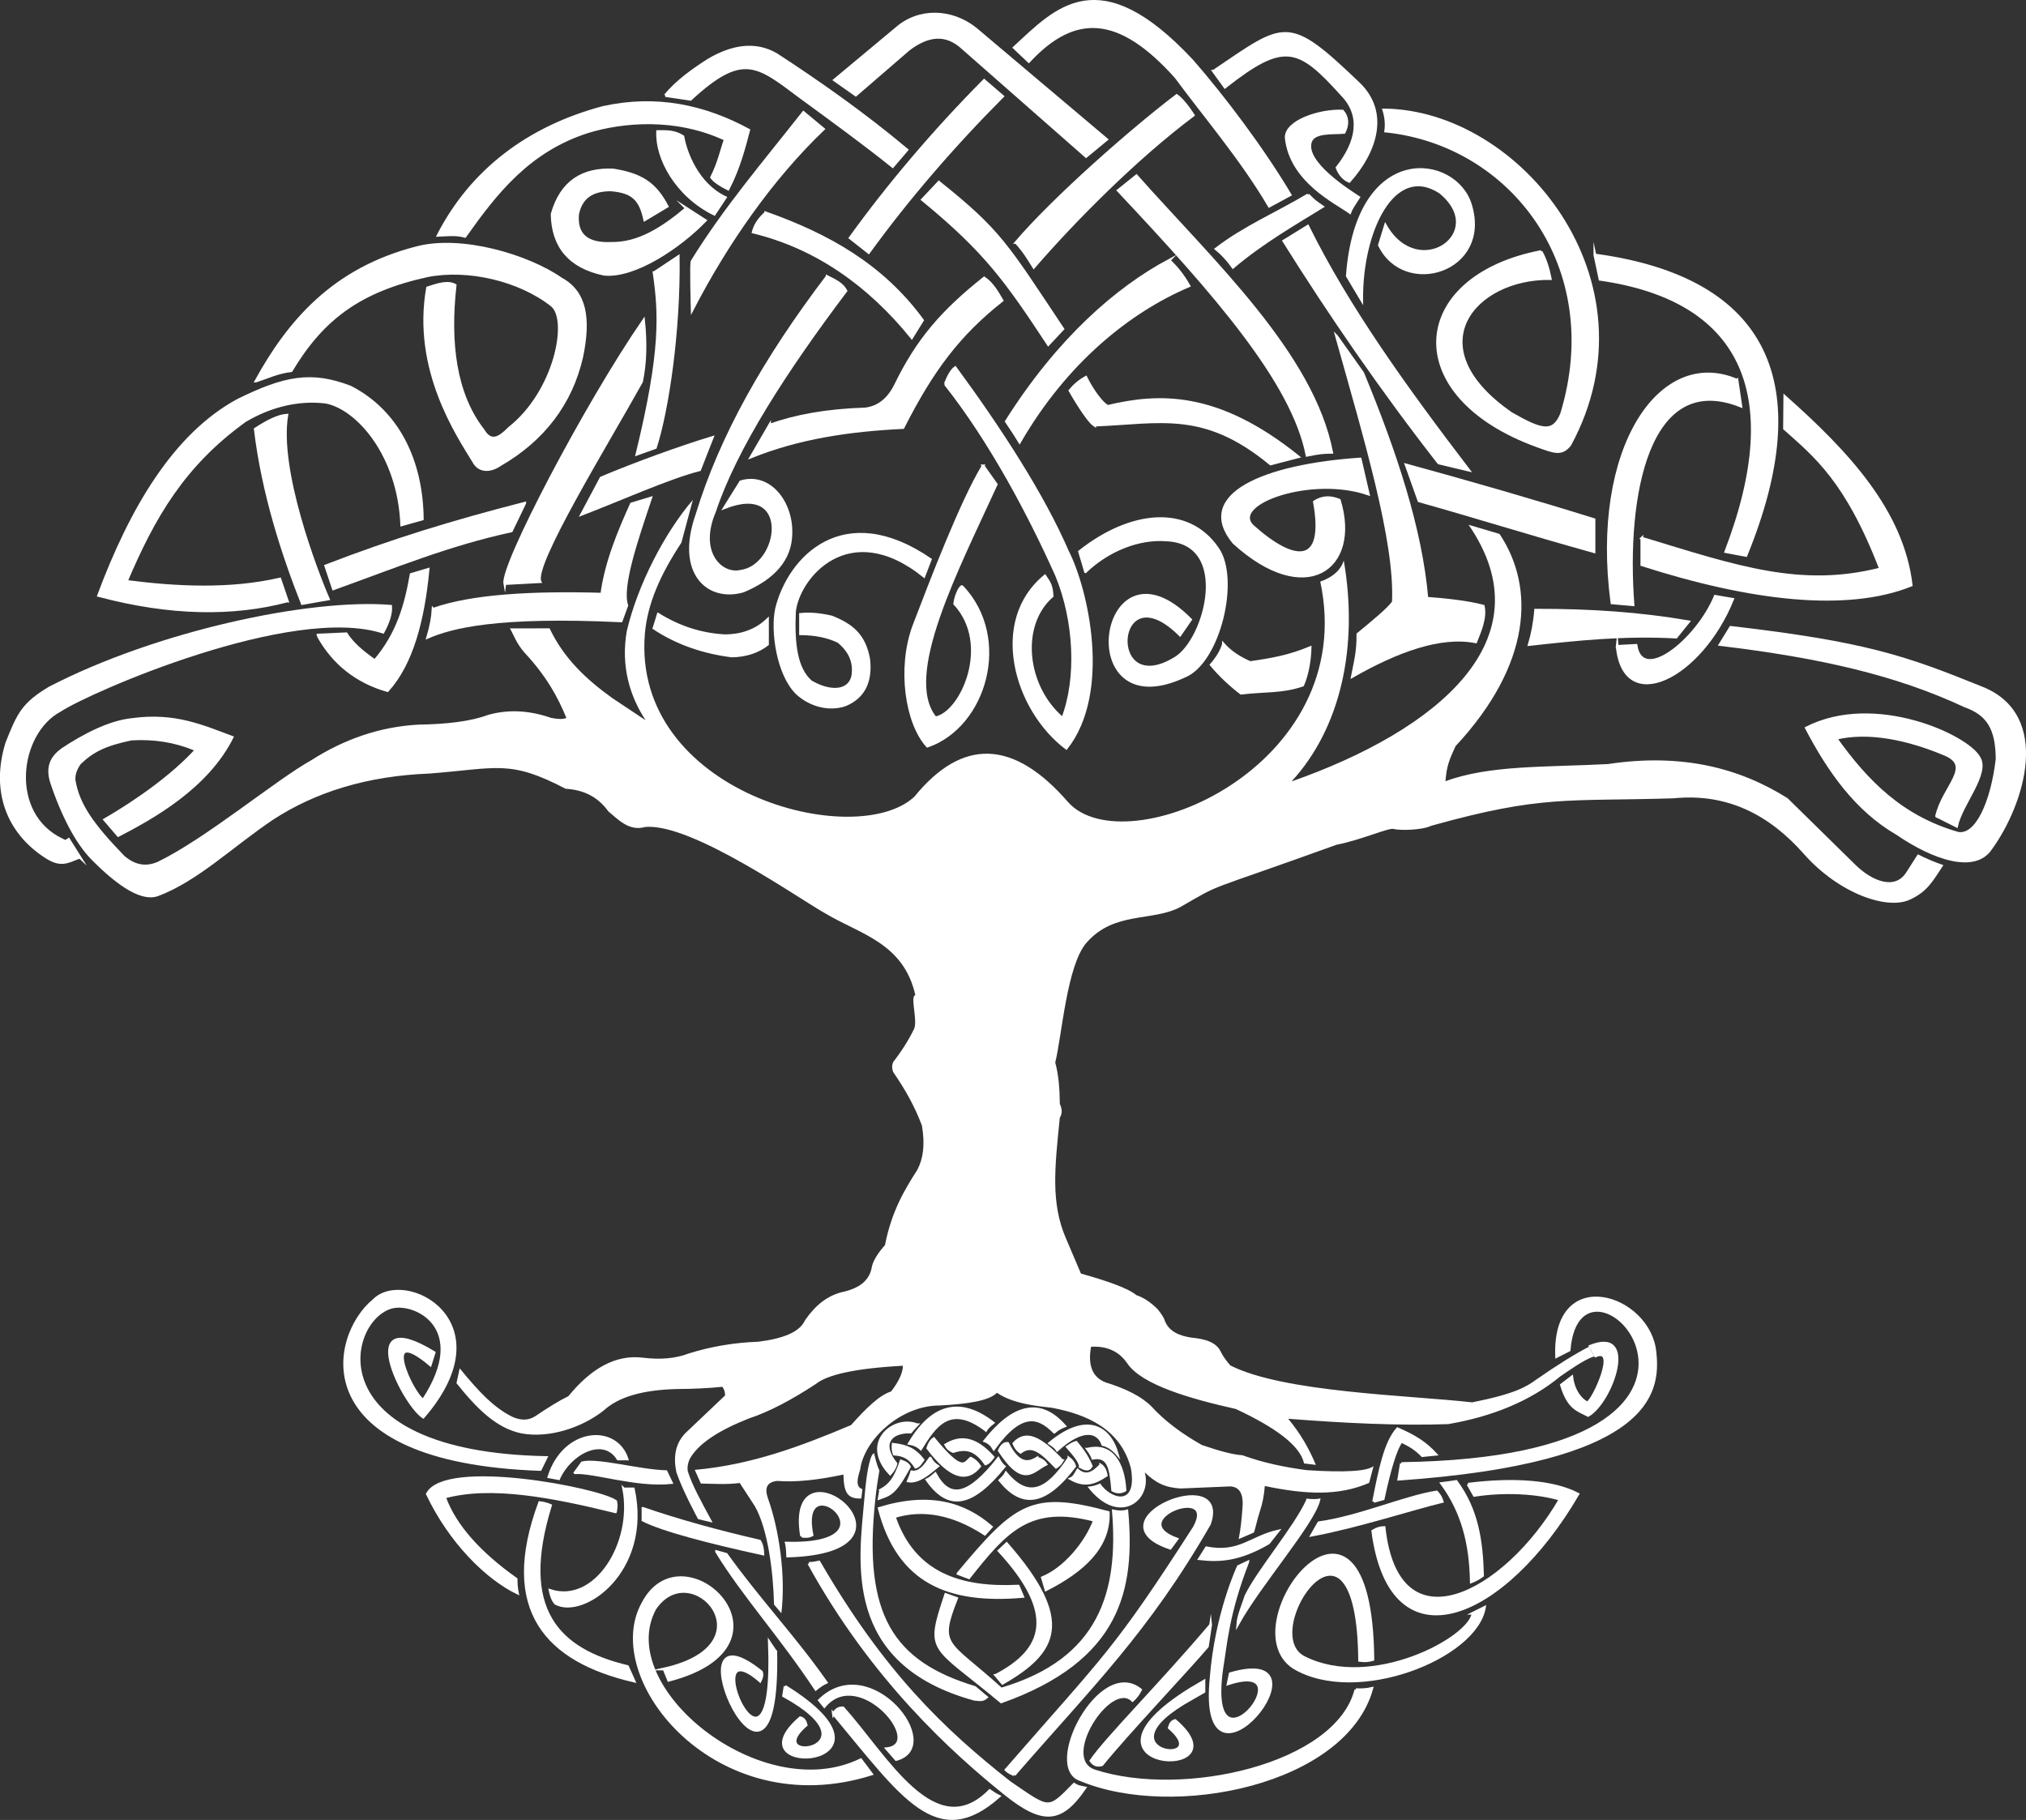 <?xml version="1.0" encoding="UTF-8"?><svg id="Layer_2" xmlns="http://www.w3.org/2000/svg" viewBox="0 0 734.03 659.43"><rect x="0" y="0" width="734.03" height="659.43" fill="#333333" stroke="none"/><defs><style>.cls-1,.cls-2{fill:#fff;}.cls-2{stroke:#fff;stroke-miterlimit:10;}</style></defs><g id="Mighty_Oak_Entertainment"><g id="Layer_5"><path class="cls-1" d="m694.83,309.54c3.1,1.58,6.19,2.88,9.27,3.92-3.96,6.02-5.8,9.45-11.67,12.29-8.26,4.35-26.11-1.93-38.77-16.21-12.61-14.34-27.92-22.25-47.39-20.28-38.53,1.18-47.56-1.28-87.7,9.94-3.59,1.7-11.72,1.72-13.6,1.17s-11.15,3.79-20.74,5.72c-50,18.03-40.53,13.34-56.37,22.44-10.22,5.58-24.14,1.44-34.26,13.11-7.09,8.18-8.9,33.86-11.28,43.35,1.19,4.33,1.61,9.45,1.66,14.94.94,2.13.85,3.76,0,5.01-1.83,17.99-3.31,30.87,2.14,43.58l5.51,12.94c9.08,2.56,16.86,5.15,20.1,7.82,2.5.81,5.05,2.5,7.63,5.02,1.45,1.75,2.42,3.3,2.8,4.58,1.46,3.44,4.92,5.15,9.62,5.8,4.79.47,8.9,1.6,10.55,5.17.7,1.44,1.78,3.01,3.42,4.89,19.24,9.8,64.56,10.79,87.64,13.38,15.81-3.16,19.64-5.68,23.34-8.34,7.25-5.03,13.65-9.07,18.93-11.79l1.95,3.48c-3.7,1.09-9.79,5.58-12.34,7.27-10.72,8.86-24.6,14.55-40.59,17.27-17.63.62-37.36-.33-57.96-1.94,4.51,5.44,7.54,10.78,10.02,16.71l-4.27-.52c-1.39-6.5-10.5-13.1-24.77-19.75-16.13-3.6-34.14-8.69-39.34-16.6-3.13-4.49-7.59-6.25-13.06-5.93-1.25,6.77.51,11.11,5.35,12.94,7.29,2.24,12.9,5.07,16.46,8.62,4.92,5.39,11.16,10,18.35,14.04,6.32,2.17,11.41,3.54,14.65,3.7,7.75,2.82,15.53,4.37,23.33,5.41,14.13.92,21.87.37,24.2-1.45l-1.59,6.06c-11.03,4.77-22.81,4.25-37.81,1.14-.21,3.13-.79,6.19-1.78,9.16-1.23,3.87-1.34,5.2-2.13,7.66l-5.56,2.42c.74-3.58,1.11-7.54,1.34-10.79.56-5.24-.77-8.17-4.42-8.31l-17.95.75c-5.6-.32-8.97-1.99-12.98-5.82,2.81,10.22-9.53,19.88-20.74,5.16,1.93-.09,3.28-.58,4.57-1.17,3.51,5.41,13.54,8.94,11.17-5.37-3.69-14.48-16.27-19.68-28.46-22.01-2.55-.44-13.68-.94-20.09-5.47-3,3.05-11.17,4.08-20.66,4.6-14.5-.03-27.57,12.64-28.91,23.26-1.17,3.65-1.59,6.25.81,7.07l-.38,3.37c-5.38.29-6.34-2.66-6.49-8.67-9.25,1.98-17.34,2.85-24,2.31-4.2.46-4.54,3.09-3.23,6.64,3.87,10.9,6.41,27.66,4.74,41.3l-2.66-3.15c-.24-11.7-2.24-27.42-6.96-35.66l-5.46-8.38c-4.97.64-9.48.27-14.09.2l-2.2-4.95c20.3-1.81,38.11-8.4,56.63-16.24,5.27-5.94,10.31-10.9,14.49-12.16,2.7-3.51,4.23-6.65,4.3-9.33-17.66.96-27.47,3.3-31.6,6.64-8.36,5.47-16.49,9.91-24.23,12.47-10.89,4.29-18.4,9.15-21.46,14.74-.64,1.47-.89,2.9-.69,4.29,1.63,5.17,4.74,10.79,9.03,18.68l-5.27-1.25s-5.48-10.03-7.82-16.84c-1.26-5.73-.38-10.56,3.16-14.26l14.44-13.71c0-1.34-.39-2.32-.99-3.13-5.13.52-10.68.78-16.62.81-12.09.31-20.98,2.81-26.31,7.74-7.78,6.16-19.81,10.29-30.11,8.28-8.73-1.95-15.49-8.4-23.29-18.14l1.17-5.38c6.93,8.48,12.53,14.43,19.3,17.66,2.62,1.08,5.27,1.46,8.06-.3,4.92-3.34,9.01-5.84,12.01-7.26,8.37-10.27,17.34-15.17,27-13.96,6.28.78,11.85.32,16.62-1.53,8.12-2.54,16.53-3.95,25.22-4.25,8.62-1.1,14.97-3.35,16.93-7.83,3.64-5.25,8.15-9.18,14.45-10.39,4.85-1.26,8.5-3.58,9.6-8.19.3-2.39,1.92-5.26,4.89-8.6,2.4-12.21,7-19.9,11.74-27.3,1.98-3.84,2.9-8.78,1.64-16.02-2.48-6.69-6.05-13.11-10.38-19.34-.52-1.26-.54-2.49,0-3.7,2.77-3.54,5.25-7.37,7.35-11.58,1.84-2.79-1.43-12.22.66-12.63-4.27-18.9-19.97-22.08-32.24-29.4-8.63-4.61-48.85-33.24-65.72-31.52-5.73,1.64-9.73-2.72-13.27-5.67-4.17-5.76-9.55-7.82-15.48-8.19-20.26-10.57-24.57-7.46-49.2-5.52-22.81.87-41.51,6.76-56.84,16.76-14.62,9.84-27.36,22.34-41.69,27.68-5.49,1.92-13.59-2.62-24.24-13.45-5.4-5.54-10.61-15.22-14.77-27.69-1.9-6.1.36-9.68,4.06-12.4,7.93-5.27,17.33-10.13,25.48-10.95,15.75-2.19,26.05,2.56,37.05,6.66-9.18,18.86-29.59,30-42.07,36.46l-5.54-6.46c13.68-7.88,25.65-16.94,33.1-25.01-6.99-2.88-14.53-4.1-22.64-3.6-9.46,1.97-13.92,4.28-18.37,8.57-1.34,1.85-2.01,3.73-1.95,5.64,1.42,8.79,6.51,16.02,17.76,27.64,4.16,3.58,8.23,3.89,12.26,2.06,17.42-8.5,42.74-29.65,55.4-36.7,12.02-7.68,24.9-12.15,38.77-12.92,10.2-.16,18.98-1.15,25.32-3.53,6.84-1.92,14.37-1.87,22.89,1.09,2.63.51,4.46.51,5.49,0-3.03-7.4-7.15-15.06-15.17-23.66-3.05-3.53-3.67-5.95-5.29-8.78.59.04,14.37-.03,14.37-.03,5.24,11.04,13.42,18.61,22.88,25.39l11.9,7.91c-5.8-8.87-8.97-19.68-6.82-32.22,3.92-16.76,13.69-35.64,23.95-47.6l-4.15,15.5c-7.68,11.65-12.27,22.07-13.23,32.97-4.72,57.61,76.24,78.93,97.63,59.08,17.43-21.42,36.01-20.79,55.75,2,20.64,22.94,105.71-12.61,91.32-79.96,4.51-1.53,7.47-4.23,8.51-7.65,5.41,31.25-1.12,60.75-18.92,80.07,52.47-18.43,92.87-51.26,64.15-93l11.2,3.31c13.04,19.49,11.51,47.42-15.89,76.86-2.54,5.42-3.25,7.42-3.69,12.75,15.99-5.91,36.27-5.05,58.77-6.21,26.94-4.06,47.81,1.43,65.2,12.37,11.25,11.06,17.56,17.23,24.64,24.21,5.82,5.64,14.19,9.33,18.42,2.53l4.12-6.46Z"/><path class="cls-2" d="m222.99,547.75c.22-1.34.43-2.23.09-3.75-6.08-4.42-61.72-15.27-68.24-2.68,8.3,17.46,21.54,30.49,32.61,35.86-.3-1.5-.47-3.16-.47-5.01-12.96-9.18-22.15-19.17-25.95-29.73,16.8-4.6,38.95-.34,61.95,5.33Z"/><path class="cls-2" d="m195.52,544.46c1.51.21,2.33.35,3.92,1.02-11.72,37.77,2.72,52.37,27.9,58.37l2.36,5.24c-31.6-7.32-48.59-25.66-34.18-64.63Z"/><path class="cls-2" d="m225.99,539.49h3.47c6.4,29.85-18.14,46.97-28.19,41.45-1.03-1.2-1.6-2.82-1.96-4.64,16.36,5.4,30.48-17.1,26.68-36.81Z"/><path class="cls-2" d="m232.96,546.56v4.24c7.16,3.62,24.06,8.03,43.42,12.24-.06-1.71-.3-3.33-1.16-4.64-14.78-3.38-29.72-7.5-42.26-11.84Z"/><path class="cls-2" d="m259.63,562.21l3.51.98c11.87,16.57,24.5,29.77,36.18,46.4-1.22.56-2.48,1.41-3.76,2.46-12.89-19.45-26.16-33.88-35.93-49.83Z"/><path class="cls-2" d="m290.41,556.57c1.47.28,2.75.2,3.79-.4-5.57-27.23,32.92,4.17-9.29,2.95.33,1.36.43,3.09.47,4.68,54.9-1.58-1.21-45.14,5.03-7.22Z"/><path class="cls-2" d="m240.6,604.74l1.66,4.08c49.81-12.9,5.26-55.82-9.3-27.92-15.22,27.23,26.67,79.59,82.79,61.88l-3.88-5.15c-36.01,17.62-90-26.02-74.67-54.67,13.3-19.98,42.6,13.01,3.4,21.78Z"/><path class="cls-2" d="m281.07,598.51l-2.31-3.44c2.4,64.02-27.53-6.9-3.38,14.02.62-1.2.87-2.32.48-3.31-35.34-28.19,6.64,65.77,5.21-7.27Z"/><path class="cls-2" d="m284.44,611.01l-.53,3.43c35.5,19.54-8.78,25.25,8.18,10.56-.34-1.35-.94-2.36-2.15-2.6-26.02,22.36,42.42,18.4-5.5-11.38Z"/><path class="cls-2" d="m293.06,566.49c1.77-.03,2.4-.3,3.66-.51,23.16,40.02,45.01,60.98,69.12,79.92,14.56,9.92,13.75,10.35,23.29.63,1.5.94,2.28.96,3.93,1.29-8.57,12.55-15.15,13.12-28.91,2.08-18.58-14.91-48.07-41.46-71.09-83.41Z"/><path class="cls-2" d="m296.88,616.07l1.79,2.2c12.66-15.12,36.98,13.83,22.59,15.35l3.42,3.91c17.84-4.72-9.34-39.5-27.8-21.46Z"/><path class="cls-2" d="m301.96,620.99c.84-1.59,2.02-2.25,3.48-2.16,15.76,17.66,33.38,50.05,53.15,29.97,1.09.71,2.1,1.49,3.37,2.06-22.41,19.88-34.83.32-60-29.88Z"/><path class="cls-2" d="m497.67,544.03l3.46-.95c2.13-9.88,4.29-17.72,6.58-20.85,3.28,1.55,5.27,2.78,7.6,5.19l4.86-.49c-3.74-4.12-7.75-6.6-13.85-9.22-4.47,4.98-6.43,15.14-8.65,26.33Z"/><path class="cls-2" d="m522.34,537.53c2.03-.25,3.79-.5,5.26-.74,7.51,10.22,9.19,21.27,9.53,34.1-1.22.93-2.58,1.67-4.06,2.24-.23-13.7-3.13-25.26-10.73-35.6Z"/><path class="cls-2" d="m520.52,540.6c1,1.07,1.65,2.22,2,3.44-10.86,2.62-30.43,9.05-47.27,12.19l2.56-4.47c14.55-2,31.17-9.37,42.7-11.16Z"/><path class="cls-2" d="m473.76,543.56c1.48.13,2.87.18,4.05,0-2.02,8.42-21.46,30.6-29.35,44.89.23-3.19,2.01-7.12,2.96-10.17,4.46-9.23,17.84-24.8,22.34-34.72Z"/><path class="cls-2" d="m463.01,554.77l-3.39,4.3c-10.47,6.11-17.62,6.57-25.03,5.72l2.5-3.95c11.94,2.34,16.02-3.8,25.92-6.07Z"/><path class="cls-2" d="m438.61,588.78l-1.17,7.77c-6.15,7.36-29.87,32.44-38.18,42.85-1.48.46-2.86.25-4.01-1.41,5.58-8.19,25.33-27.88,43.36-49.2Z"/><path class="cls-2" d="m531.88,537.79l2.28,4.03c10.79-1.69,22.79-1.09,31.12,1.42-19.92,34.29-58.96,54.94-63.82,10.23-1.39,0-2.76.48-4.1,1.3,6.56,50,47.86,32.01,74.31-13.4-8.94-4.66-23.25-5.64-39.8-3.58Z"/><path class="cls-2" d="m533.69,584.54c1.27-.61,2.65-1.3,4.12-2.06-3.16,18.31-46.49,35.27-69.07,21.71-23.64-15.44,27.93-81.68,28.66-2.89-1.5.48-3.1.58-4.8.32-.57-64.83-37.84-9.85-20.1-1.03,24.45,12.34,60.19-7,61.2-16.05Z"/><path class="cls-2" d="m491.25,612.23c1.99.11,3.91,0,5.75-.43-9.53,34.56-71.89,47.08-105.45,33.07-13.67-4.37,7-44.45,21.67-32.59-.72,1.49-1.7,2.75-2.88,3.83-8.06-7.92-26.95,21.29-13.73,25.58,32.08,10.43,87.69-2.08,94.65-29.46Z"/><path class="cls-2" d="m452.05,566l-3.39,1.59s-8.04,17.02-9.87,40.51c-4.86,49.64,45.71-12.96,6.93-1.65l-.76,3.65c29.35-9.7-8.39,37.38-2.28-5.67,1.47-8.75,2.07-19.63,9.37-38.42Z"/><path class="cls-2" d="m367.49,643.06c-1.24-.52-2.34-1.08-3-1.77,36.27-41.64,39.41-42.99,68.24-87.86,8.76-15.95-25.93-2.9-6.33,4.24l-2.41,3.29c-29.69-9.97,22.04-31.21,14.2-8.77-22.52,39.16-42.71,58.58-70.71,90.88Z"/><path class="cls-2" d="m394.05,525.08s1.42,1.84,1.88,3.28c5.87-1.08,6.52,3.8,7.2,11.6,1.58.86,3.06.8,4.45,0-.54-9.79-4.75-16.98-13.52-14.88Z"/><path class="cls-2" d="m399.54,523.39c1.88.43,3.63,1.58,5.26,3.47-2.66-9.49-10.75-15.29-24.5-3.91,1.38.93,2.26,1.58,2.75,2.42,9.5-8.62,14.95-6.59,16.49-1.98Z"/><path class="cls-2" d="m398.8,530.87c1.05.67,1.68,1.96,2.02,3.69-4.45,3-7.97,4.01-12.91,1.25,1.36-.59,1.78-1.84,2.54-3.09,3,2.48,5.46,1.2,8.35-1.84Z"/><path class="cls-2" d="m391.48,531.51c2.2,1.2,3.15,1,3.88-.31-1.21-2.93-2.88-5.54-5.45-8.58-.9.21-1.99.84-3.18,1.66,2.34,2.67,4.51,5.13,4.76,7.22Z"/><path class="cls-2" d="m387.27,528.35c1.07.79,1.8,1.82,2.1,2.93-10.95,14.35-19.15,14.82-27.09,5.1.93-.96,1.69-1.6,2.21-2.63,7.89,9.53,14.82,6.67,22.78-5.4Z"/><path class="cls-2" d="m384.85,529.28c-.73,1.25-1.48,1.83-2.24,2.31-4.85-4.97-8.5-8.76-12.86-5.4-.96-.59-1.79-1.57-2.43-3.14,4.33-4.77,9.56-2.26,17.53,6.23Z"/><path class="cls-2" d="m375.71,528.35c1.41.39,2.54,1.08,3.25,2.19-4.81,2.33-8.04,8.58-16.91-4.92.72-1.7,1.68-2.72,3.03-2.63,3.91,7.72,7.35,7.34,10.63,5.36Z"/><path class="cls-2" d="m381.98,518.92c.91-.88,2.16-1.63,3.74-2.25-8.97-10.16-18.65-7.52-28.9,5.41,1.44.54,2.49,1.52,3.25,2.86,10.18-14.13,16.4-11.58,21.9-6.02Z"/><path class="cls-2" d="m361.68,528.51c.72,1.33,1.43,2.33,2.14,2.88-11.59,14.24-20.01,16.15-27.96,4.8,1.12-.52,1.71-1.06,2.99-2.16,5.25,9.66,12.09,8.09,22.83-5.52Z"/><path class="cls-2" d="m357.08,530.43c1.04-.39,1.82-1.21,2.69-2.46-5.94-6.59-11.32-7.99-17.13-4.44q.87,1.71,2.7,2.42c4.74-1.57,8.17-.69,11.74,4.48Z"/><path class="cls-2" d="m357.17,518.17c.53-.89,1.16-1.5,2.6-2.64-11.38-8.74-21.62-7.18-30.3,7.46,1.74.29,3.09.96,4.12,1.95,5.05-8.21,10.55-16.7,23.58-6.77Z"/><path class="cls-2" d="m351.7,528.35c1.29.61,2.36,1.6,3.25,2.93-4.76,5.85-10.71,4.07-18.8-6.57.48-1.64,1.2-2.78,2.17-3.42,10.4,12.68,11.07,9.05,13.37,7.06Z"/><path class="cls-2" d="m319.07,539.96l-.51,2.91c3.81-1.35,5.61-1.53,10.91-11.4-.4-.85-1.32-1.56-2.99-2.08-1.97,5.74-3.66,8.53-7.41,10.57Z"/><path class="cls-2" d="m337.03,528.35c.64,1.25,1.55,2.19,2.67,2.91-3.11,2.6-6.99,5.95-10.63,5.35.44-1.1.82-1.77,1.25-3.29,2.98.52,4.99-2.48,6.7-4.97Z"/><path class="cls-2" d="m331.77,531.59c1.15-.32,1.8-1.47,2.62-2.64-2.8-3.59-5.59-5.03-10.81-5.63-.13,1.32-.01,2.5.38,3.54,3.73.25,5.82,1.55,7.81,4.73Z"/><path class="cls-2" d="m332.26,516.24c-.91.96-1.67,1.8-2.36,2.63-7.45-.24-11.01,4.45-5.3,11.43-.27,1.41-1.05,2.62-2.1,3.73-10.74-11.37,1.45-21.1,9.75-17.79Z"/><path class="cls-2" d="m316.39,527.46c.83,3.41,1.04,3.86,1.71,5.44-.78,4.45-1.13,7.2-1.47,10.43-4.54,42.11,6.71,59.07,36.61,68.12l4.17,3.53c-1.54,1.32-2.67.81-4.37.71-47.55-13.07-41.33-50.19-39.42-72.2.55-6.37,1.28-13.05,2.76-16.02Z"/><path class="cls-2" d="m342.64,577.75l3.93,1.41c-7.05,17.75-3.22,15.25,16.18,32.86,35.99-10.57,43.07-35.23,40.64-64.52,1.8.38,3.44.42,4.88,0,2.51,28.36-2.55,53.85-45.52,69.14-25.29-21.07-27.24-17.39-20.11-38.89Z"/><path class="cls-2" d="m360.8,607.03l2.41,2.87c19.66-11.27,26.05-22.54,1.5-50.58l-2.75,2.58c21.18,22.94,16.42,35.98-1.15,45.13Z"/><path class="cls-2" d="m368.91,574.71l1.59,3.74c-26.7,2.28-44.99-4.96-51.95-31.89,18.27-5.61,30.82-1.77,40.59,6.68l-2.33,2.6c-11.53-7.5-22.54-9.52-32.81-6.28,7.06,20.68,23.86,26.21,44.9,25.15Z"/><path class="cls-2" d="m347.11,570.16l3.92,1.49c13.45-17.04,22.1-26.91,45.52-20.79-3.08,8.25-10.84,17.51-18.87,20.81l1.27,4.35c13.58-6.91,23.02-15.48,22.59-27.98-27.62-7.46-33.4-3.14-54.43,22.12Z"/><path class="cls-2" d="m431.28,612.04c-47.92,29.78,20.52,33.75-5.5,11.38-1.21.24-1.81,1.26-2.15,2.6,16.96,14.69-27.32,8.98,8.18-10.56l4.38-2.53v-3.79l-4.91,2.89Z"/></g><g id="Layer_6"><path class="cls-2" d="m28.92,310.59l-4.04-6.41c-1.51,1.1-1.51.44-2.37.16-19.86-9.36-16.13-38.74-.8-46.91,10.61-7.02,84.03-39.12,117.06-28.39,1.85-3.4,2.96-6.58,2.77-9.37-29.44-2.38-84.76,9.52-123.52,29.57-9.6,5.75-11.3,9.25-15.56,20.03-5.38,17.54.49,32.25,14.01,41.07,5.5,3.59,7.66,2.07,12.43.23Z"/><path class="cls-2" d="m114.75,230.12l10.68-.47c2.16,3.38,5.77,6.61,10.38,9.75,8.42-9.84,11.28-20.47,13.15-31.25l6.13-1.83c-1.77,18.55-5.9,34.16-14.71,43.91-11.41-3.3-19.6-10.01-25.01-19.68"/><path class="cls-2" d="m156.92,220.75c-.16,2.91-.8,6.28-1.93,10.12,8.61-3.7,24.85-8.05,70.07-5.91l2.03-5.58c-2.31-6.71,3.58-23.84,8.63-38.88l-6.95,2.09c-4.28,9.51-9.12,20.73-10.73,32.7-25.53-.71-47.09.53-61.11,5.47Z"/><path class="cls-2" d="m182.89,211.45l12.76-.69c-2.87-5.93,24.12-49.71,36.79-72.49,1.44-6.9,1.54-14.34.73-22.15-21.01,30.56-51.47,88.71-50.28,95.34Z"/><path class="cls-2" d="m217.78,173.19l-7,13.13c13-4.99,31.75-13.37,42.7-16.12l4.58-11.67c-12.31,3.76-27.71,9.38-40.27,14.65Z"/><path class="cls-2" d="m278.81,154.06l-6.64,11.44c17.25-6.93,35.45-9.65,54.99-10.59,10.49-20.68,20.13-33.64,35.87-46.05-1.81-3.13-3.66-6.26-6.45-8.12-14.95,11.92-24.02,22.1-32.18,38.94-2.52,4.99-6.11,7.94-10.95,8.51-13.88.43-25.23,2.51-34.64,5.87Z"/><path class="cls-2" d="m236.99,98.81l8.74-5.8c.36,27.04-3.89,55.58-8.27,69.15l-6.67,2.39c9.22-37.72,8.27-51.17,6.2-65.74Z"/><path class="cls-2" d="m299.66,100.22c2.73,1.37,5.44,2.54,6.82,5.15-21.87,28.98-40.03,57.09-47.63,80.01-6.31,14.82,2.44,23.26,9.51,21.63,14.52-1.92,18.71-32.82-5.82-23.11l5.82-9.32c10.45-3.17,18.66,7.53,18.18,19.01-.2,9-6.11,15.9-17.31,20.57-12.63,3.63-24.19-6.42-16.69-27.73,8.69-28.42,24.59-56.52,47.12-86.19Z"/><path class="cls-2" d="m190.1,182.34l-4.83,10.02c-22.49,4.86-41.52,12.7-64.48,20.98l-2.77-8.29c24.39-9.38,45.51-15.89,72.08-22.71Z"/><path class="cls-2" d="m109.51,218.67l9.43-1.65c-4.52-10.45-18.37-46.8-15.03-66.58-2.95.18-6.86,2.04-11.42,5.05,2.77,23.24,10.02,45.43,17.02,63.18Z"/><path class="cls-2" d="m104.09,217.75l-2.7-7.93c-18.11,4.19-37.71,3.17-55.64.84,9.82-23.13,20.65-42.13,43.09-58.25,9.52-5.63,19.68-7.88,29.21-6.7,11.32,2.1,26.47,18.98,27.5,44.44l7.45-2.1c-.22-20.91-8.69-38.88-26.09-47.8-14.1-5.4-23.74-3.62-40.85,4.85-22.85,12.46-38.6,39.16-50.34,70.67,26.25,6.95,48.77,7.12,68.36,1.98Z"/><path class="cls-2" d="m92.8,138.03c3.98-1.28,7.9-3.2,12.7-3.72,11.38-19,24.95-29.06,49.4-34.42,14.62-2.85,33.27,1.39,45.13,10.78,6.32,5.34,1.18,31.34-15.54,44.49-3.3,3.36-6.53,5.63-9.37.82-10.3-13.14-12.56-31.78-10.23-52.62-2.65-1.49-6.32-.25-9.98.94-5.21,29.55,10.8,53.22,16.79,63.05,1.65,3.1,5.4,3.87,9.59.98,15.48-8.96,25.62-22.1,29.47-39.02,2.93-14.14,1.26-23.46-7.42-28.23-12.11-8.43-36.25-15.59-52.38-11.31-30.3,7.75-46.45,26.96-58.18,48.26Z"/><path class="cls-2" d="m158.76,85.26c3.27-.13,6.51-.56,9.7.37,11.09-15.65,22.99-31.02,44.5-37.92,12.53-3.82,31.76-5.67,49.83,2.77-1.41,3.96-2.3,8.48-4.97,13.8,1.08,1.46,3.26,2.85,5.97,4.2,4.06-7.87,5.86-15.34,7.47-21.33-16.09-8.71-33.41-12.45-52.7-8.22-27.04,7.17-47.76,22.86-59.8,46.33Z"/><path class="cls-2" d="m238.27,47.68c3.07,0,5.88-.24,9.14,1.79.98,5.69,5.24,17.36,15.37,22.11l-3.98,6.01c-13.77-6.74-21.01-20.34-20.53-29.9Z"/><path class="cls-2" d="m248.71,75.49l6.81,4.39c-9.3,9.63-25.61,20.57-36.62,19.48-12.68-2.66-18.65-10.14-18.86-21.78,3.33-11.8,11.12-16.48,22.15-15.98,10.05,1.61,15.11,4.79,19.52,13.16l-8.11,4.85c-1.64-7.53-4.44-10.13-12.2-10.81-7.51-.08-11.01,3.32-12.13,8.78-.66,7.31,3.2,11,12.13,10.61,9.94.2,18.76-5.51,27.31-12.7Z"/><path class="cls-2" d="m250.77,94.65c-.49.4.02,17.54.02,17.54,12.52-24.27,28.98-47.74,47.52-65.43l-7.22-6c-14.53,18.47-28.36,34.57-40.32,53.9Z"/><path class="cls-2" d="m277.44,77.15c-2.34,2.05-3.9,4.35-4.55,6.92,22.81,5.56,41.94,19.05,57.45,38.23l3.87-6.26c-14.58-19.93-34.14-30.87-56.77-38.9Z"/><path class="cls-2" d="m308.02,86.2l6.7,5.28c13.88-19.21,30.82-38.83,48.51-56.58l-6.67-5.74c-18,18.13-34.8,37.95-48.54,57.04Z"/><path class="cls-2" d="m241.05,34.61l9.12,1.36c19.01-17.56,24.24-12.46,39.93-.73,11.08,8.11,22.92,16.71,33.33,25.07l5.14-6.01c-15.98-13.36-32.01-24.59-47.31-34.55-7.78-4.54-16.22-2.9-24.53,1.98-5.18,3.29-11.53,7.73-15.69,12.89Z"/><path class="cls-2" d="m340.15,66.04l-5.93,6.3c22.89,18.79,30.38,29.4,45.58,52.46l5.26-5.61c-20.45-30.68-22.67-35.33-44.9-53.14Z"/><path class="cls-2" d="m368.14,87.83c3.09,3.48,4.05,5.24,6.41,8.96,14.47-16.73,36.78-39.34,57.77-55.06,0,0-3.2-5.17-6-7.11-16.03,12.16-44.14,36.81-58.19,53.21Z"/><path class="cls-2" d="m393.49,56.67l7.43-6.14-47.56-40.15c-8.64-6.83-20.48-7.23-28.65,0l-22.35,18.62,7.7,5.42,19.16-16.55c6.83-5.18,13.46-6.28,19.77-.31l44.49,39.1Z"/><path class="cls-2" d="m367.48,17.27l5.26,4.98c16.85-18.2,33.01-17.01,53.31,5.67,10.48,14.24,23.73,29.62,33.81,46.75l7.55-4.09c-10.13-16.99-24.18-35.56-35.49-48.53-33.89-36.33-49.25-18.79-64.45-4.79Z"/><path class="cls-2" d="m439.67,25.82l4.14,5.72c21.52-16.95,26.68-14.68,42.52,2.89,7.31,7.61,5.39,17.17-1.91,26.33.93,2.41,2.38,4.09,4.41,4.95,9.82-11.03,14.15-25.11,3.43-35.41-25.94-24.85-26.46-22.1-52.59-4.48Z"/><path class="cls-2" d="m486.42,40.26c1.73,1.94,2.13,4.68.56,7.71-3.9.37-10.78-.45-12.17,3.31-2.65,7.6,14.28,18.15,17.44,20.23-1.26,1.97-2.56,3.73-3.19,5.44-4.87-3.56-21.52-11.33-23.06-27.13-.1-5.86,12.12-9.94,20.41-9.56Z"/><path class="cls-2" d="m473.93,70.59c2.38,2.55,3.24,2.92,5.18,4.29-9.58,5.89-22.1,13.13-32.39,21.92-1.8-2.55-3.82-4.76-6.08-6.61,10.12-7.84,22.51-13.09,33.3-19.59Z"/><path class="cls-2" d="m482.47,163.88c-6.96-35.79-43.48-69.4-70.74-100.16l-6.58,5.29c35.34,37.59,63.2,69.48,68.4,95.94,4.37-.93,6.1-1.03,8.92-1.07Z"/><path class="cls-2" d="m423.56,94.34c2.56,2.36,4.98,5.32,7.2,9.22-21.59,9.17-44.52,27.49-61.35,56.55-1.32-2.15-2.44-3.91-4.81-7.41,18.94-29.98,40.08-48.24,58.97-58.37Z"/><path class="cls-2" d="m342.47,139.13c1.2-3.05,2.4-5.06,3.61-5.91,16.36,22.29,31.83,46.16,40.65,66.55,7.08,13.88,15.51,51.01-.39,71.31-18.74-14.2-27.54-46.18-7.76-62.35,1.72,2.49,2.42,3.64,2.61,7.23-12.08,10.47-9.82,32.81,3.82,44.38,5.6-14.49,4.62-35.41-2.21-51.9-9.84-21.95-23.87-48.52-40.34-69.32Z"/><path class="cls-2" d="m391.13,199.88s2.54,8.48,2.13,7.25c8.54-8.17,19.75-12.24,29.18-11.51,23.93.86,14.51,36.16,3.43,42.85-25.69,15.81-22.33-32.33,1.65-8.42l3.82-5.54c-32.93-33.27-43.51,39.66-2.33,20.57,12.63-4.95,19.93-35.51,12.02-46.45-10.68-15.51-31.44-13.38-49.9,1.25Z"/><path class="cls-2" d="m443.26,233.45c-.74,2.5-2.29,4.98-4.41,7.44,3.1,3.72,6.71,7.13,10.77,10.26,8.59-1.02,14.88-.33,22.36-2.91,1.82-4.14,2.58-9.53,2.67-13.55-7.57,3.15-13.74,4.25-21.72,5.39-3.76-1.63-7.08-3.75-9.67-6.64Z"/><path class="cls-2" d="m238.49,222.62l-1.54,4.98c8.14,5.37,17.54,8.74,28.23,10.08,5.04-.12,9.36-1.49,12.88-4.23v-8.91c-4.33,4.18-9.82,5.78-15.27,5.83-9.11-.46-17.1-3.29-24.3-7.75Z"/><path class="cls-2" d="m290.04,222.62v7.01c5.27.03,9.88.94,13.75,2.83,4.63,3.82,5.91,8.07,5.17,12.58-1.38,5.81-8.35,5.99-15.2,1.95-5.44-4.79-6.4-14.03-5.93-25.26,1.19-12.36,19.58-34.91,46.91-13l2.31-6c-31.52-21.56-51.2-.58-55.71,17.86-1.74,8.23.53,23.79,7.38,30.56,4.72,4.37,11.56,6.28,17.48,4.25,7.19-2.95,9.43-9.08,8.51-16.71-1.58-8.31-5.73-12.08-13.43-15.13-4.69-1.08-8.25-1.24-11.23-.94Z"/><path class="cls-2" d="m356.18,168.81l4.75,6.68c-14.08,30.83-34.43,69.59-22.06,84.62,9.53-1.62,20.77-26.58,7.02-41.37.47-3.65,2.4-6.84,2.77-6.07,17.48,18.51,8.44,50.37-12.66,57.68-7.56-8.34-10.52-28.05-4.98-43.34,6.5-17,17.25-45.08,25.16-58.2Z"/><path class="cls-2" d="m492.8,166.32l2.92,12.66c-20.5-7.11-50.24,3.36-41.94,11.61,14.93,13.42,26.74,14.95,22.44-8.73,3.05-2.03,6.05-1.83,9.02-.62,7.56,24.89-12.3,39.09-38.29,15.31-14.19-17.35,11.26-27.87,45.84-30.23Z"/><path class="cls-2" d="m465.14,87.32l8.66-5.34c14.51,29.34,35.27,58.22,58.28,88.34l-10.82-2.57c-20.65-26.47-39.29-53.56-56.12-80.43Z"/><path class="cls-2" d="m488.15,100.02l5.2,8.71c-.29-24.61,11.4-50.04,28.36-39.14,18.24,14.79-7.89,32.97-19.76,12.1l-2.18,7.12c9.1,18.94,40.35,9.46,32.99-14.6-5.38-17.94-41.07-23.09-44.62,25.8Z"/><path class="cls-2" d="m558.32,91.16c1.61,2.81,2.61,6.17,3.34,9.77-27.49-.41-49.12,24.73-14.1,48.93,10.77,6.14,15.17,7.51,18.21.15,16.28-53.22-18.02-97.78-63.72-102.53.36-2.5.12-5.05-.69-7.63,49.06.38,99.43,62.05,67.41,121.3-3,3.8-5.71,2.61-11.64.48-50.49-18.19-46.62-61.26,1.2-70.47Z"/><path class="cls-2" d="m577.84,92.41l1.86,8.78c49.97,7.14,68.19,39.79,45.58,98.69l7.29,1.37c25.39-62.25,7.91-100.34-54.73-108.84Z"/><path class="cls-2" d="m629.33,137.77l1.38,9.34c-33.82-13.49-42.08,32.62-39.07,72.01l-7.62-.69c-7.41-56.06,17.56-92.61,45.3-80.65Z"/><path class="cls-2" d="m594.85,195v9.63c39.71,12.72,74.3,16.71,97.58,7.38-3.14-26.74-22.91-48-45.78-68.3l-.11,11.57c10.98,9.79,22.41,18.71,34.81,50.86-28.83,7.35-51.96-.58-86.51-11.13Z"/><path class="cls-2" d="m556.36,221.1c-.37,4.59-1.17,8.69-2.29,12.42,17.31-1.9,34.01-3.72,53.21-2.69l4.45-5.54c-17.96-3.05-35.17-4.21-55.37-4.2Z"/><path class="cls-2" d="m585.92,234.2l6.82-.35c2.18,14.14,22.07-1.84,28.7-17.77l6.28,1.07c-11.51,28.48-39.43,42.36-41.8,17.04Z"/><path class="cls-2" d="m627.03,227.32l-3.82,6.21c36.35,4.35,63.93,10.67,88.7,22.25,8.32,2.95,11.58,8.17,11.66,19.27-1.88,15.85-7.49,28-14.11,26.9-20.48-5.83-33.17-18.81-44.31-34.42,11.93-2.9,26.28.2,39.56,5.8,10.29,4.35-.59,11.6-3.07,22.38-.79-.44,7.24,3.62,7.24,3.62,1.68-8.01,11.85-19.14,8.09-24.88-4.15-7.68-37.72-23.34-62.51-10.67,8.27,15.78,18.16,29.72,32.83,38.24,13.24,9.07,28.26,14.21,34.03,5.37,11.67-16.12,21.66-48.07-3.16-58.05-27.84-11.3-42.23-16.32-91.12-22.02Z"/><path class="cls-2" d="m484.25,121.82l9.45,13.33c11.96,28.88,21.11,56.65,23.26,81.63,7.71.57,14.82,1.39,20.43,2.85.93,4.13-1.09,8.86-2.72,12.92-12.71-2.51-28.4,3.21-44.69,12.52,1.12-5.77,2.04-8.77,2-15.27,5.51-4.55,11.18-9.18,12.85-11.64,1.05-21.98-10.15-59.06-20.59-96.35Z"/><path class="cls-2" d="m509.48,168.48l4.63,12.99c19.19,5.35,38.94,11.6,63.4,18.41v-11.6c-21.07-6.58-44.03-13.21-68.03-19.8Z"/><path class="cls-2" d="m396.49,154.05c-2.87-1.95-8.83-12.52-8.83-12.52,1.49-1.85,3.37-3.48,5.75-4.8,2.37,4.85,6.09,9.81,7.97,10.51,18.48-4.35,39.57-5.39,68.97,18.26l-10.01,2.6c-24.11-19.9-39.73-15.04-63.85-14.06Z"/></g><g id="Layer_7"><path class="cls-2" d="m575.67,488c18.06-7.7,8.3,19.99-.3,24.85-3.68-1.98-7.08-2.44-9.65-11.03l3.75-2.87c.77,6.52,4.95,9.31,5.66,9.31,1.98-.42,11.59-21.25,2.5-16.78"/><path class="cls-2" d="m507.71,530.29l-.91,5.66c90.91-6.35,94.45-31.05,92.8-45.89-1.78-20.63-36.87-32.06-35.63,1.43l4.52-2.29c3.87-47.99,84.25,39-60.78,41.1Z"/><path class="cls-2" d="m195.74,532.44l2.12-4.32c-83.77-1.63-72.87-49.87-55.97-54.48,8.27-2.26,28.85,7.22,11.45,33.68-4.04-2.24-16.01-28.43,2.56-12.81l1.39-4.41c-29.08-17.75-11.57,18.31-3.96,23.36,30.09-34.81-6.82-53.7-17.92-42.27-15.62,12.73-25.86,58.24,60.32,61.25Z"/><path class="cls-2" d="m198.88,535.1c1.65.31,2.9.55,3.52.67,4.09-9.3,16.23-15.7,21.53-7.14h3.25c-3.98-12.29-22.73-11.1-28.3,6.47Z"/><path class="cls-2" d="m208.35,533.6l2.59-3.57c5.68-1.36,20.66,2.94,30.38,3.21l1.9,3.96c-12.61,1.33-28.17-4.03-34.86-3.59Z"/></g></g></svg>